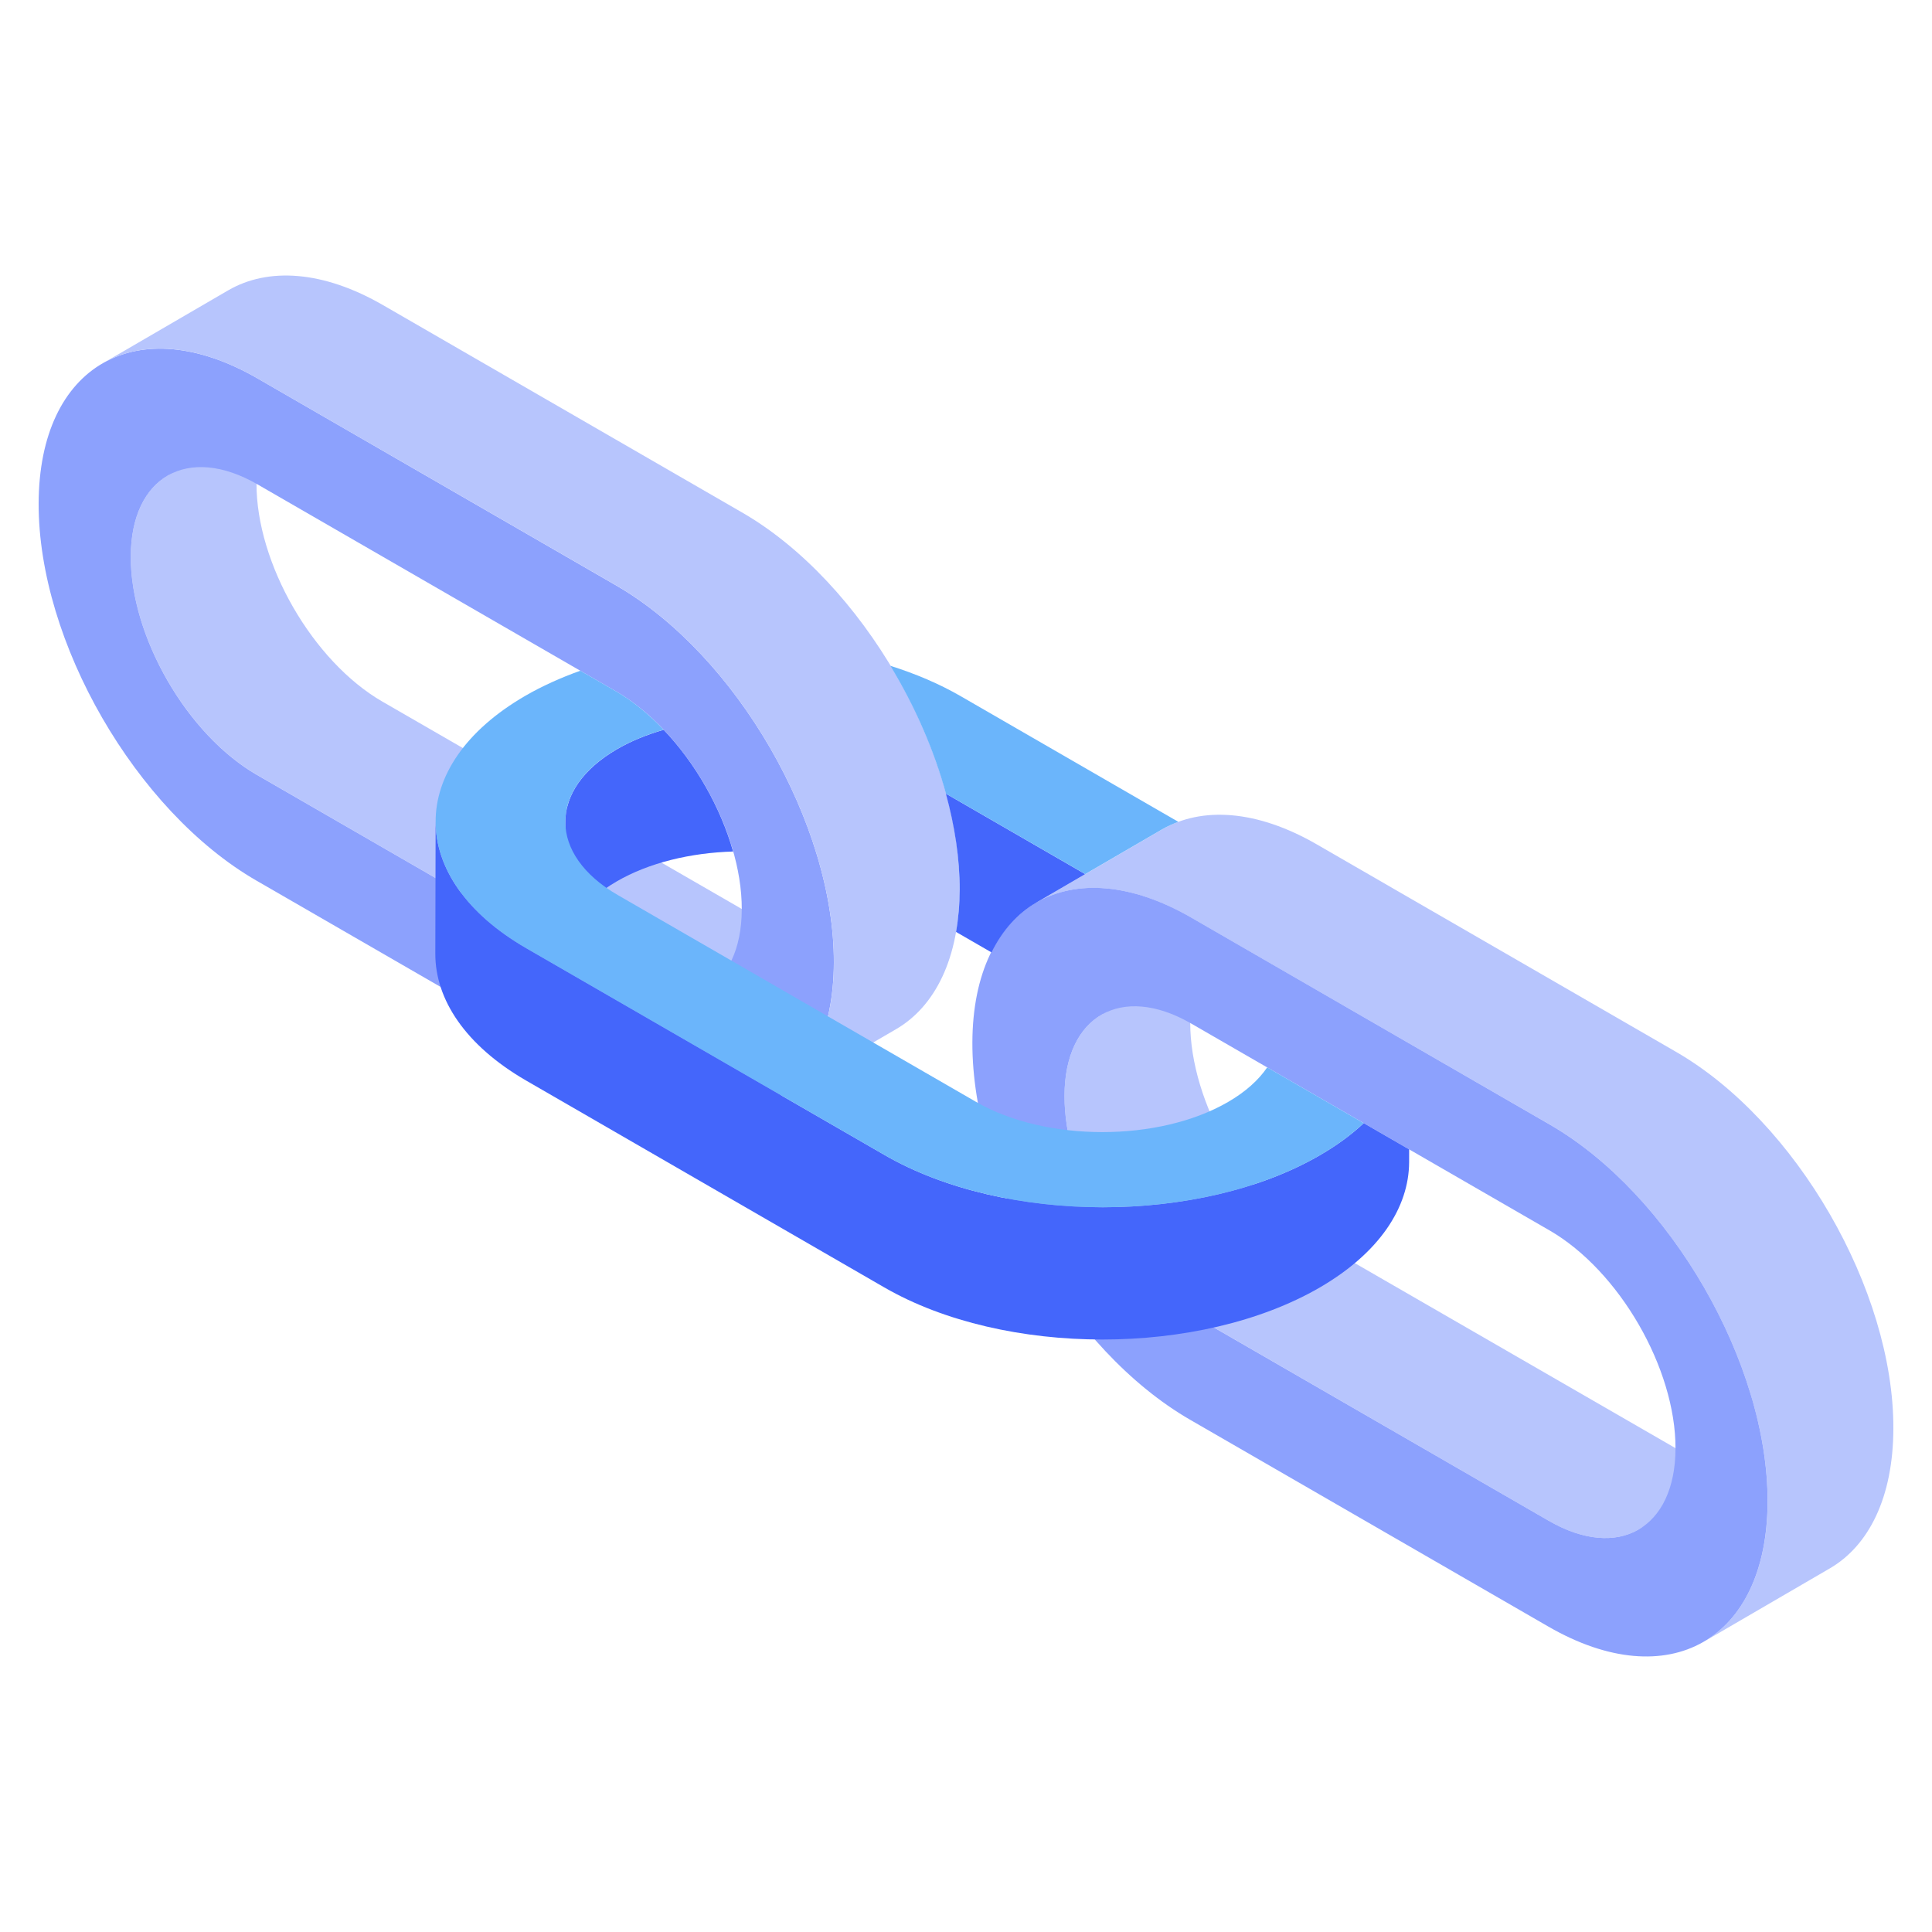 <?xml version="1.0" ?><svg id="Layer_1" style="enable-background:new 0 0 50 50;" version="1.1" viewBox="0 0 50 50" xml:space="preserve" xmlns="http://www.w3.org/2000/svg" xmlns:xlink="http://www.w3.org/1999/xlink"><style type="text/css">
	.st0{fill:#B7C5FD;}
	.st1{fill:#9AADFD;}
	.st2{fill:#FFFFFF;}
	.st3{fill:#3955D1;}
	.st4{fill:#4466FB;}
	.st5{fill:#AABAFD;}
	.st6{fill:#798FFE;}
	.st7{fill:#6BB5FB;}
	.st8{enable-background:new    ;}
	.st9{fill:#1B2A4F;}
	.st10{fill:url(#);}
	.st11{fill:#384E85;}
	.st12{fill:#2E4277;}
	.st13{fill:#D9DDF6;}
	.st14{fill:#535D88;}
	.st15{fill:#2B3C67;}
	.st16{fill:#8FCCFF;}
	.st17{fill:#8CA1FD;}
	.st18{opacity:0.3;}
	.st19{opacity:0.3;fill:#4466FB;}
	.st20{opacity:0.2;}
</style><g><g><g class="st8"><g><path class="st0" d="M45.661,37.691l-3.254,1.894c-0.596,0.344-1.419,0.298-2.326-0.227l-9.274-5.356      c-1.802-1.041-3.263-3.574-3.259-5.644c0.004-1.029,0.37-1.755,0.953-2.095l3.259-1.894      c-0.588,0.344-0.953,1.067-0.957,2.095c-0.004,2.074,1.457,4.607,3.259,5.648l9.274,5.351      C44.242,37.989,45.065,38.035,45.661,37.691z"/></g><g><path class="st0" d="M49,36.973c-0.004,1.776-0.634,3.032-1.65,3.62l-3.254,1.894      c1.012-0.592,1.646-1.844,1.65-3.624c0.008-3.578-2.52-7.958-5.636-9.759l-9.274-5.351      c-1.571-0.907-2.99-0.991-4.019-0.391l3.254-1.894c1.029-0.596,2.452-0.517,4.019,0.391      l9.274,5.356C46.485,29.011,49.013,33.391,49,36.973z"/></g><g><path class="st17" d="M40.109,29.104c3.118,1.8,5.646,6.179,5.636,9.759      c-0.01,3.583-2.555,5.033-5.673,3.233l-9.274-5.354c-3.115-1.799-5.644-6.178-5.633-9.761      c0.01-3.58,2.555-5.03,5.67-3.231L40.109,29.104z M40.08,39.357      c1.804,1.042,3.276,0.203,3.282-1.87c0.006-2.07-1.456-4.602-3.26-5.644l-9.274-5.354      c-1.802-1.04-3.273-0.202-3.279,1.869c-0.006,2.073,1.456,4.605,3.258,5.646L40.08,39.357"/></g></g></g><g><g class="st8"><g><path class="st0" d="M21.497,23.737l-3.254,1.894c-0.596,0.344-1.419,0.298-2.326-0.227L6.642,20.048      c-1.802-1.041-3.263-3.574-3.259-5.644c0.004-1.029,0.37-1.755,0.953-2.095l3.259-1.894      c-0.588,0.344-0.953,1.067-0.957,2.095c-0.004,2.074,1.457,4.607,3.259,5.648l9.274,5.351      C20.078,24.035,20.901,24.081,21.497,23.737z"/></g><g><path class="st17" d="M15.944,15.15c3.118,1.8,5.646,6.179,5.636,9.759      c-0.01,3.583-2.555,5.033-5.673,3.233l-9.274-5.354c-3.115-1.799-5.644-6.178-5.633-9.761      c0.01-3.58,2.555-5.03,5.67-3.231L15.944,15.15z M15.915,25.403      c1.804,1.042,3.276,0.203,3.282-1.87c0.006-2.07-1.456-4.602-3.26-5.644l-9.274-5.354      c-1.802-1.04-3.273-0.202-3.279,1.869c-0.006,2.073,1.456,4.605,3.258,5.646L15.915,25.403"/></g></g></g><g><path class="st0" d="M24.835,23.018c-0.004,1.776-0.634,3.032-1.65,3.62l-3.254,1.894    c1.012-0.592,1.646-1.844,1.65-3.624c0.008-3.578-2.52-7.958-5.636-9.759l-9.274-5.351    C5.101,8.89,3.681,8.806,2.653,9.407l3.254-1.894c1.029-0.596,2.452-0.517,4.019,0.391    l9.274,5.356C22.32,15.057,24.848,19.436,24.835,23.018z"/></g><g><g class="st8"><g><path class="st4" d="M17.175,18.887c-0.436,0.125-0.845,0.291-1.207,0.502      c-0.89,0.517-1.335,1.193-1.335,1.873l-0.013,3.422c0.004-0.676,0.449-1.356,1.34-1.873      c0.834-0.485,1.914-0.741,3.013-0.774C18.65,20.894,17.999,19.752,17.175,18.887z"/><g><path class="st4" d="M26.817,23.362c0.028-0.018,0.058-0.037,0.092-0.055l1.177-0.685l-3.607-2.083       c0.23,0.841,0.359,1.68,0.357,2.48c-0.001,0.393-0.034,0.76-0.094,1.099l0.918,0.53       C25.942,24.08,26.333,23.642,26.817,23.362z"/></g></g><g><path class="st4" d="M34.166,29.892c-3.095,1.802-8.151,1.802-11.271,0l-9.274-5.351      c-1.562-0.903-2.347-2.087-2.347-3.28l-0.008,3.418c-0.004,1.188,0.781,2.377,2.347,3.284      l9.274,5.356c3.116,1.797,8.172,1.797,11.271,0c1.537-0.894,2.305-2.066,2.31-3.242l0.001-0.331      l-1.176-0.679C34.979,29.361,34.605,29.638,34.166,29.892z"/></g><g><path class="st7" d="M30.495,21.269l-5.641-3.257c-0.55-0.317-1.162-0.576-1.811-0.781      c0.634,1.047,1.13,2.179,1.438,3.309l3.605,2.081l1.985-1.155      C30.206,21.389,30.348,21.323,30.495,21.269z"/><path class="st7" d="M31.784,28.518c-1.793,1.042-4.719,1.04-6.521,0l-9.274-5.354      c-1.802-1.04-1.814-2.735-0.021-3.777c0.362-0.21,0.771-0.376,1.207-0.501      c-0.382-0.402-0.8-0.745-1.24-0.999l-0.917-0.529c-0.508,0.183-0.991,0.398-1.431,0.654      c-3.098,1.8-3.081,4.729,0.034,6.528l9.274,5.354c3.118,1.8,8.174,1.8,11.272-0      c0.439-0.255,0.812-0.533,1.126-0.827l-2.498-1.443C32.573,27.95,32.237,28.255,31.784,28.518z"/></g></g></g></g></svg>